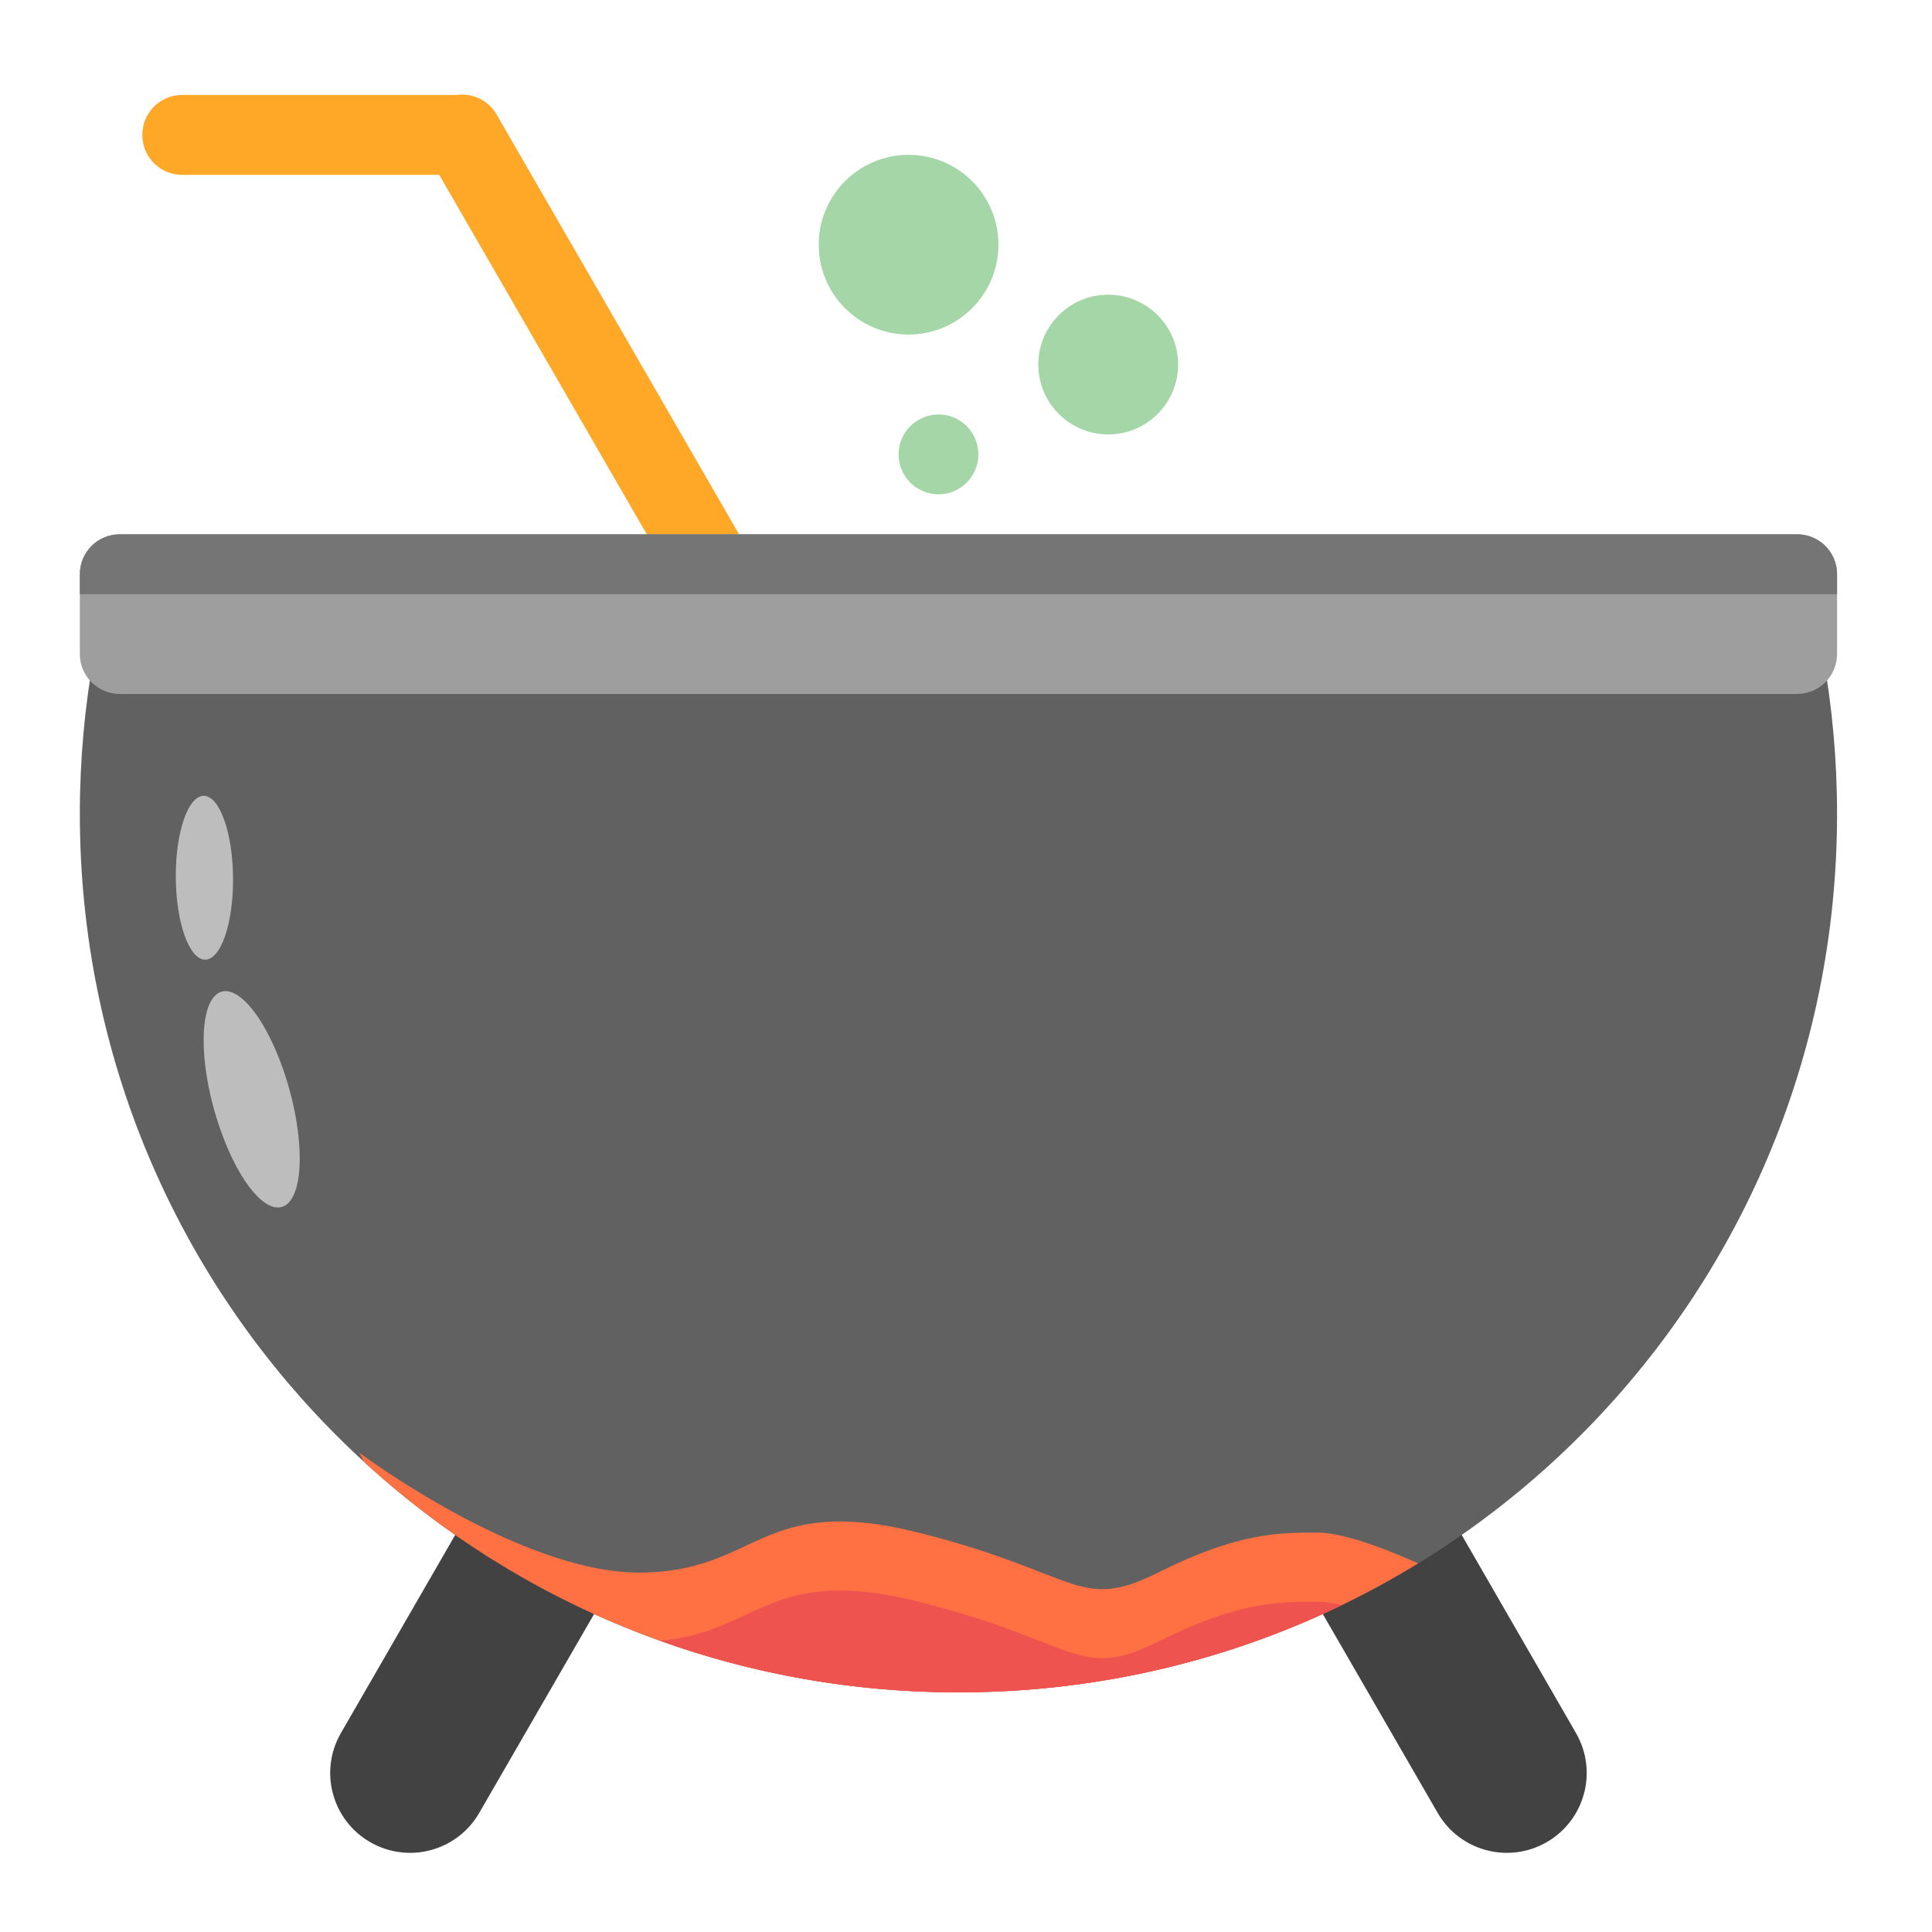 <?xml version="1.0" encoding="UTF-8"?>
<svg xmlns="http://www.w3.org/2000/svg" xmlns:xlink="http://www.w3.org/1999/xlink" width="64px" height="64px" viewBox="0 0 64 64" version="1.1">
<g id="surface1">
<path style=" stroke:none;fill-rule:nonzero;fill:rgb(100%,65.49%,14.902%);fill-opacity:1;" d="M 15.34 3.133 C 15.27 3.133 15.199 3.137 15.129 3.145 L 6.035 3.145 C 5.305 3.145 4.715 3.734 4.715 4.469 C 4.715 5.203 5.305 5.793 6.035 5.793 L 14.551 5.793 L 24.746 23.449 C 25.113 24.082 25.918 24.301 26.555 23.934 C 27.188 23.566 27.406 22.762 27.039 22.125 L 16.453 3.797 C 16.215 3.379 15.785 3.145 15.34 3.133 Z M 15.34 3.133 "/>
<path style=" stroke:none;fill-rule:nonzero;fill:rgb(25.882%,25.882%,25.882%);fill-opacity:1;" d="M 20.199 47.273 C 21.465 48.008 21.898 49.625 21.168 50.891 L 15.875 60.055 C 15.145 61.32 13.527 61.754 12.262 61.023 C 10.996 60.293 10.562 58.676 11.293 57.41 L 16.582 48.242 C 17.316 46.977 18.934 46.543 20.199 47.273 Z M 20.199 47.273 "/>
<path style=" stroke:none;fill-rule:nonzero;fill:rgb(25.882%,25.882%,25.882%);fill-opacity:1;" d="M 43.301 47.273 C 42.035 48.008 41.602 49.625 42.332 50.891 L 47.625 60.055 C 48.355 61.32 49.973 61.754 51.238 61.023 C 52.504 60.293 52.938 58.676 52.207 57.41 L 46.918 48.242 C 46.184 46.977 44.566 46.543 43.301 47.273 Z M 43.301 47.273 "/>
<path style=" stroke:none;fill-rule:nonzero;fill:rgb(38.039%,38.039%,38.039%);fill-opacity:1;" d="M 3.121 21.668 C 2.809 23.383 2.645 25.148 2.645 26.957 C 2.645 43.082 15.625 56.062 31.75 56.062 C 47.875 56.062 60.855 43.082 60.855 26.957 C 60.855 25.148 60.691 23.383 60.379 21.668 Z M 3.121 21.668 "/>
<path style=" stroke:none;fill-rule:nonzero;fill:rgb(61.961%,61.961%,61.961%);fill-opacity:1;" d="M 3.969 17.699 L 59.531 17.699 C 60.262 17.699 60.855 18.289 60.855 19.02 L 60.855 21.668 C 60.855 22.398 60.262 22.988 59.531 22.988 L 3.969 22.988 C 3.238 22.988 2.645 22.398 2.645 21.668 L 2.645 19.02 C 2.645 18.289 3.238 17.699 3.969 17.699 Z M 3.969 17.699 "/>
<path style=" stroke:none;fill-rule:nonzero;fill:rgb(100%,43.922%,26.275%);fill-opacity:1;" d="M 11.906 48.125 L 12.055 48.422 C 17.23 53.172 24.141 56.062 31.75 56.062 C 37.34 56.062 42.555 54.5 46.977 51.789 C 46.109 51.398 44.57 50.77 43.656 50.77 C 42.332 50.77 41.012 50.77 38.363 52.094 C 35.719 53.418 35.719 52.094 30.426 50.77 C 25.137 49.449 25.137 52.094 21.168 52.094 C 17.199 52.094 11.906 48.125 11.906 48.125 Z M 11.906 48.125 "/>
<path style=" stroke:none;fill-rule:nonzero;fill:rgb(74.118%,74.118%,74.118%);fill-opacity:1;" d="M 7.133 32.973 C 7.711 32.426 8.715 33.52 9.379 35.422 C 10.043 37.324 10.117 39.309 9.543 39.859 C 8.965 40.406 7.961 39.312 7.297 37.41 C 6.629 35.508 6.559 33.523 7.133 32.973 Z M 7.133 32.973 "/>
<path style=" stroke:none;fill-rule:nonzero;fill:rgb(74.118%,74.118%,74.118%);fill-opacity:1;" d="M 6.574 26.41 C 7.086 26.133 7.59 27.098 7.699 28.57 C 7.809 30.043 7.484 31.465 6.973 31.742 C 6.461 32.023 5.953 31.055 5.844 29.582 C 5.734 28.109 6.062 26.691 6.574 26.41 Z M 6.574 26.41 "/>
<path style=" stroke:none;fill-rule:nonzero;fill:rgb(93.725%,32.549%,31.373%);fill-opacity:1;" d="M 27.781 52.688 C 25.191 52.699 24.441 54.129 21.863 54.352 C 24.949 55.461 28.277 56.062 31.75 56.062 C 36.312 56.062 40.621 55.023 44.457 53.168 C 44.164 53.102 43.891 53.059 43.656 53.059 C 42.332 53.059 41.012 53.059 38.363 54.383 C 35.719 55.703 35.719 54.383 30.426 53.059 C 29.352 52.789 28.496 52.684 27.781 52.688 Z M 27.781 52.688 "/>
<path style=" stroke:none;fill-rule:nonzero;fill:rgb(64.706%,83.922%,65.49%);fill-opacity:1;" d="M 31.09 13.73 C 31.82 13.73 32.41 14.32 32.41 15.051 C 32.41 15.781 31.82 16.375 31.09 16.375 C 30.359 16.375 29.766 15.781 29.766 15.051 C 29.766 14.32 30.359 13.73 31.09 13.73 Z M 31.09 13.73 "/>
<path style=" stroke:none;fill-rule:nonzero;fill:rgb(64.706%,83.922%,65.49%);fill-opacity:1;" d="M 36.711 9.762 C 37.988 9.762 39.027 10.797 39.027 12.074 C 39.027 13.355 37.988 14.391 36.711 14.391 C 35.434 14.391 34.395 13.355 34.395 12.074 C 34.395 10.797 35.434 9.762 36.711 9.762 Z M 36.711 9.762 "/>
<path style=" stroke:none;fill-rule:nonzero;fill:rgb(64.706%,83.922%,65.49%);fill-opacity:1;" d="M 30.098 5.129 C 31.742 5.129 33.074 6.461 33.074 8.105 C 33.074 9.75 31.742 11.082 30.098 11.082 C 28.453 11.082 27.121 9.75 27.121 8.105 C 27.121 6.461 28.453 5.129 30.098 5.129 Z M 30.098 5.129 "/>
<path style=" stroke:none;fill-rule:nonzero;fill:rgb(45.882%,45.882%,45.882%);fill-opacity:1;" d="M 3.969 17.699 C 3.234 17.699 2.645 18.289 2.645 19.02 L 2.645 19.684 L 60.855 19.684 L 60.855 19.02 C 60.855 18.289 60.266 17.699 59.531 17.699 Z M 3.969 17.699 "/>
</g>
</svg>
